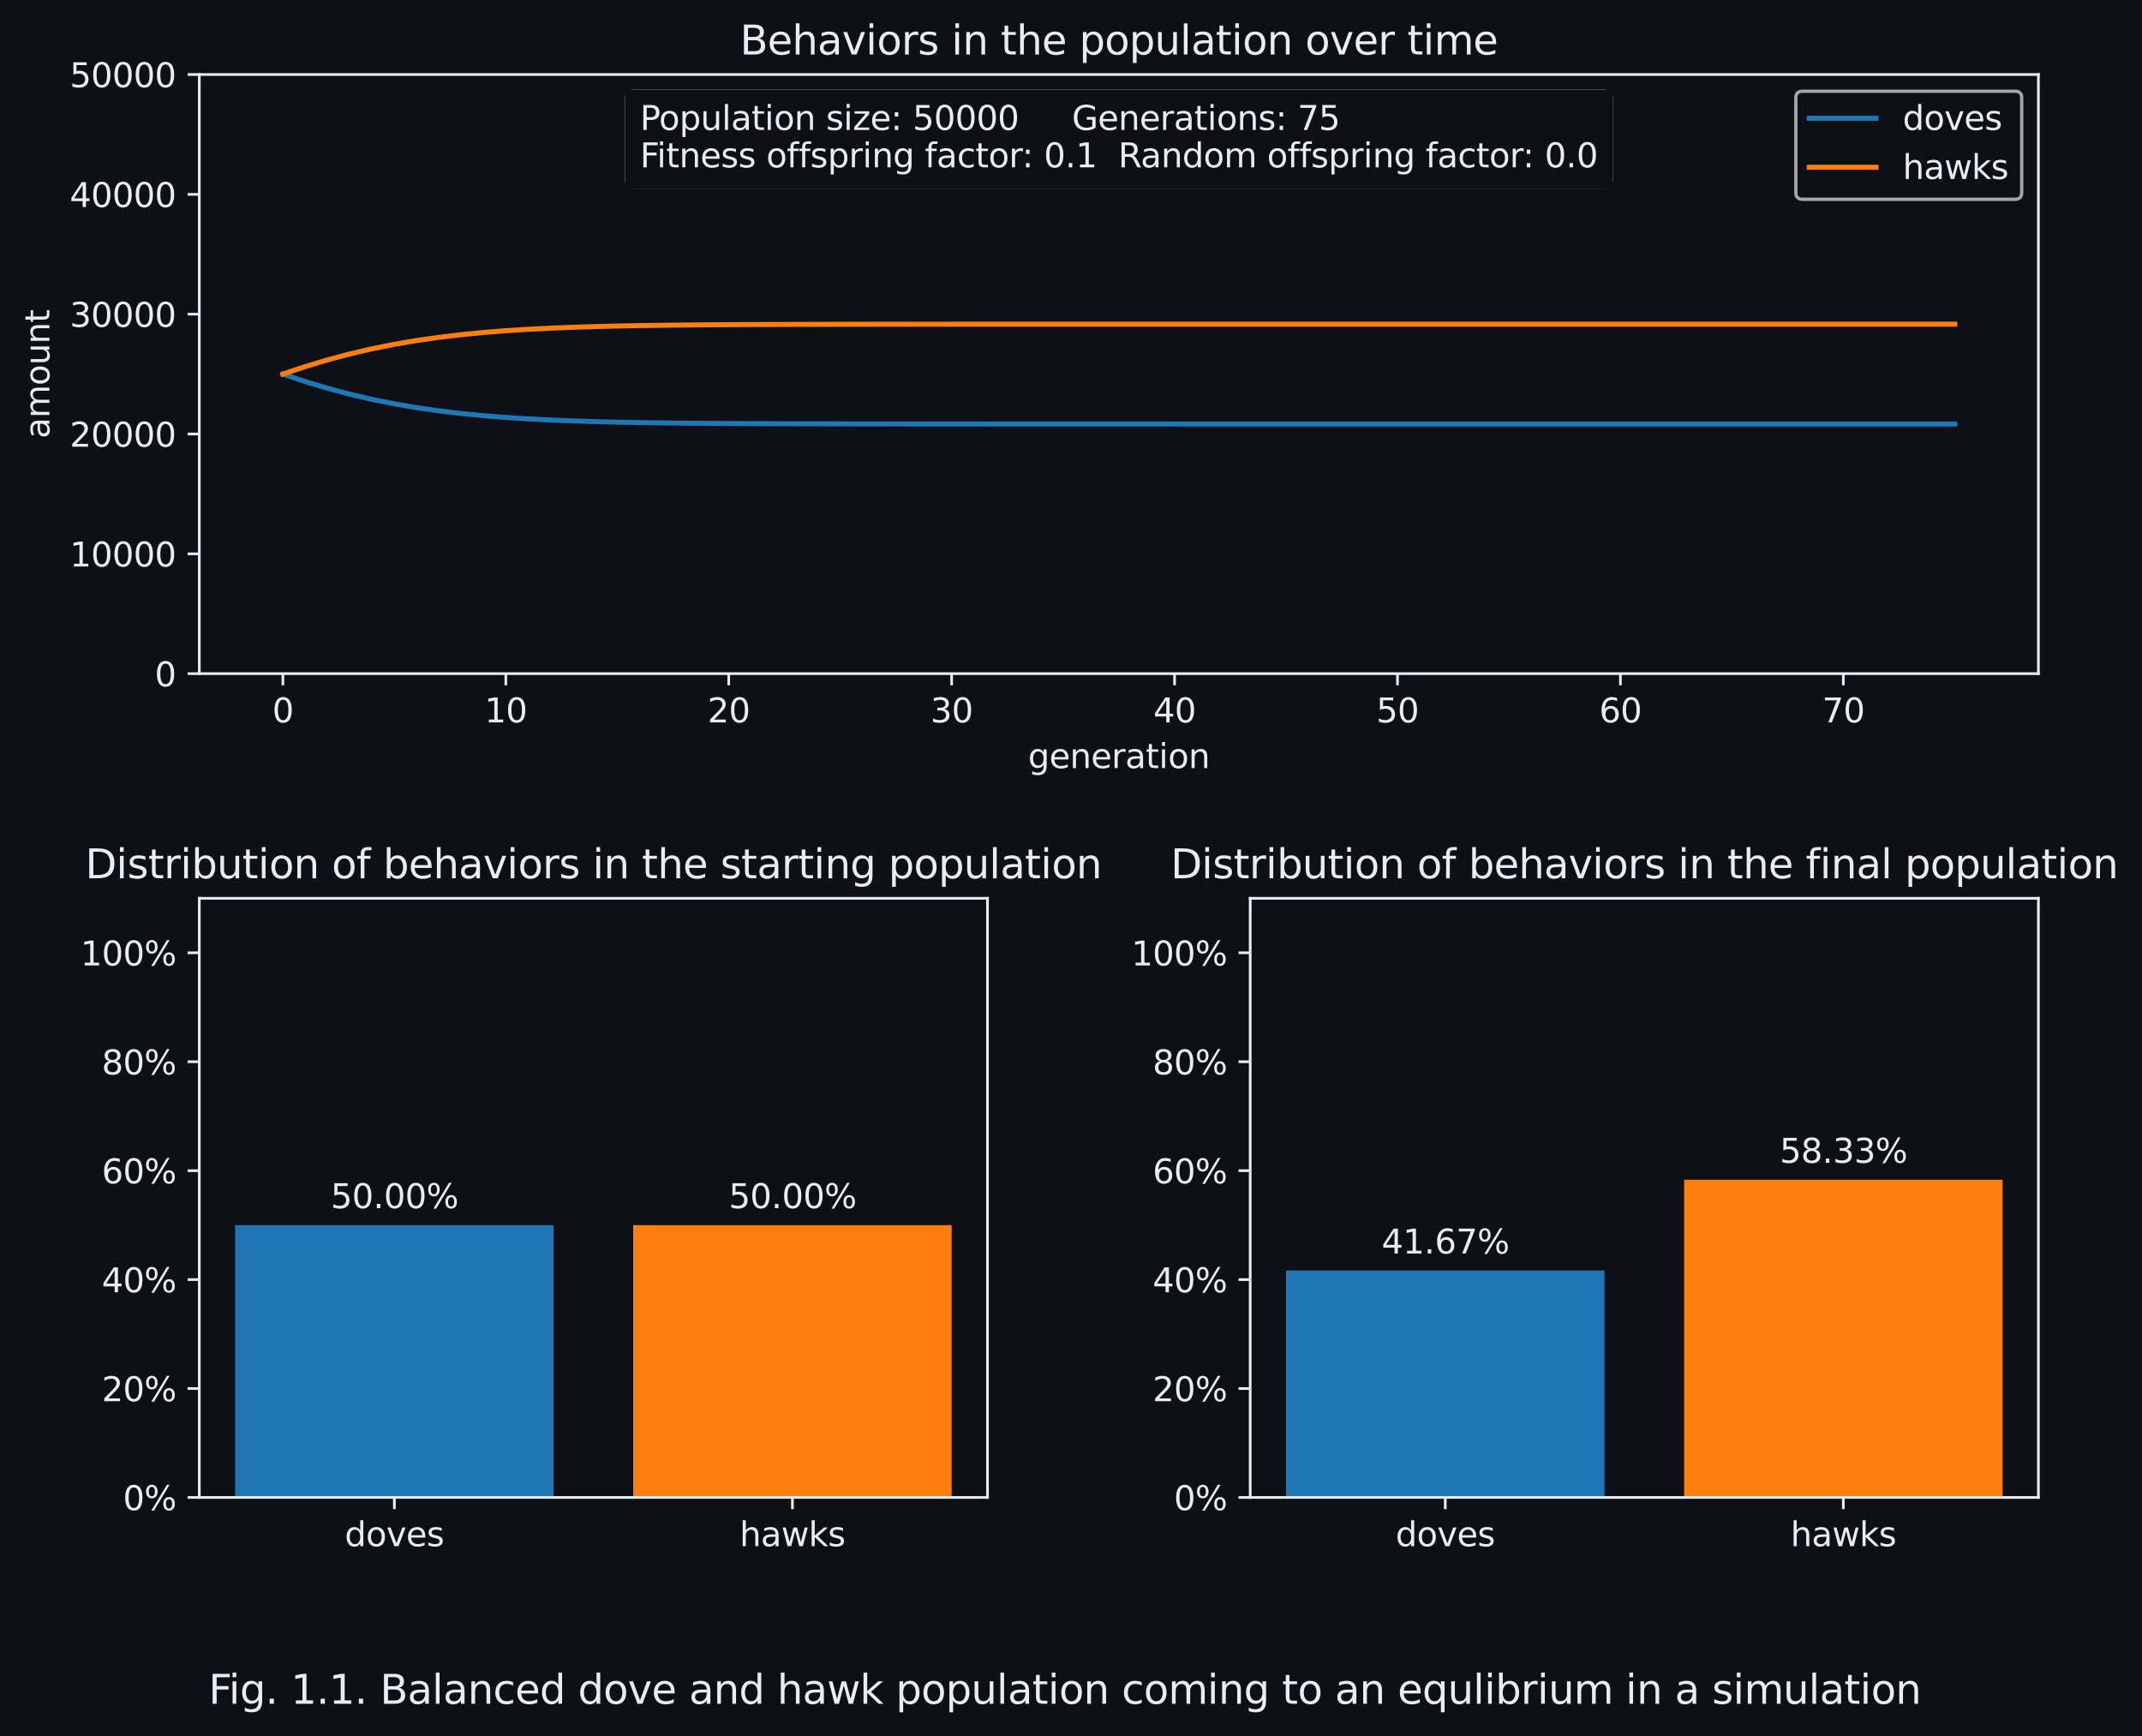 <?xml version="1.0" encoding="utf-8" standalone="no"?>
<!DOCTYPE svg PUBLIC "-//W3C//DTD SVG 1.1//EN"
  "http://www.w3.org/Graphics/SVG/1.1/DTD/svg11.dtd">
<svg height="519.932pt" version="1.1" viewBox="0 0 641.521 519.932" width="641.521pt" xmlns="http://www.w3.org/2000/svg" xmlns:xlink="http://www.w3.org/1999/xlink">

 <defs>
  <style type="text/css">*{stroke-linecap:butt;stroke-linejoin:round;}</style>
 </defs>
 <g id="figure_1">
  <g id="patch_1">
   <path d="M -0 519.932 
L 641.521 519.932 
L 641.521 0 
L -0 0 
z
" style="fill:#0d1117;"/>
  </g>
  <g id="axes_1">
   <g id="patch_2">
    <path d="M 59.691 201.742 
L 610.491 201.742 
L 610.491 22.318 
L 59.691 22.318 
z
" style="fill:#0d1117;"/>
   </g>
   <g id="matplotlib.axis_1">
    <g id="xtick_1">
     <g id="line2d_1">
      <defs>
       <path d="M 0 0 
L 0 3.5 
" id="m81b046e4a3" style="stroke:#e6edf3;stroke-width:0.8;"/>
      </defs>
      <g>
       <use style="fill:#e6edf3;stroke:#e6edf3;stroke-width:0.8;" x="84.727" xlink:href="#m81b046e4a3" y="201.742"/>
      </g>
     </g>
     <g id="text_1">
      <!-- 0 -->
      <g style="fill:#e6edf3;" transform="translate(81.546 216.341)scale(0.1 -0.1)">
       <defs>
        <path d="M 2034 4250 
Q 1547 4250 1301 3770 
Q 1056 3291 1056 2328 
Q 1056 1369 1301 889 
Q 1547 409 2034 409 
Q 2525 409 2770 889 
Q 3016 1369 3016 2328 
Q 3016 3291 2770 3770 
Q 2525 4250 2034 4250 
z
M 2034 4750 
Q 2819 4750 3233 4129 
Q 3647 3509 3647 2328 
Q 3647 1150 3233 529 
Q 2819 -91 2034 -91 
Q 1250 -91 836 529 
Q 422 1150 422 2328 
Q 422 3509 836 4129 
Q 1250 4750 2034 4750 
z
" id="DejaVuSans-30" transform="scale(0.016)"/>
       </defs>
       <use xlink:href="#DejaVuSans-30"/>
      </g>
     </g>
    </g>
    <g id="xtick_2">
     <g id="line2d_2">
      <g>
       <use style="fill:#e6edf3;stroke:#e6edf3;stroke-width:0.8;" x="151.491" xlink:href="#m81b046e4a3" y="201.742"/>
      </g>
     </g>
     <g id="text_2">
      <!-- 10 -->
      <g style="fill:#e6edf3;" transform="translate(145.128 216.341)scale(0.1 -0.1)">
       <defs>
        <path d="M 794 531 
L 1825 531 
L 1825 4091 
L 703 3866 
L 703 4441 
L 1819 4666 
L 2450 4666 
L 2450 531 
L 3481 531 
L 3481 0 
L 794 0 
L 794 531 
z
" id="DejaVuSans-31" transform="scale(0.016)"/>
       </defs>
       <use xlink:href="#DejaVuSans-31"/>
       <use x="63.623" xlink:href="#DejaVuSans-30"/>
      </g>
     </g>
    </g>
    <g id="xtick_3">
     <g id="line2d_3">
      <g>
       <use style="fill:#e6edf3;stroke:#e6edf3;stroke-width:0.8;" x="218.254" xlink:href="#m81b046e4a3" y="201.742"/>
      </g>
     </g>
     <g id="text_3">
      <!-- 20 -->
      <g style="fill:#e6edf3;" transform="translate(211.892 216.341)scale(0.1 -0.1)">
       <defs>
        <path d="M 1228 531 
L 3431 531 
L 3431 0 
L 469 0 
L 469 531 
Q 828 903 1448 1529 
Q 2069 2156 2228 2338 
Q 2531 2678 2651 2914 
Q 2772 3150 2772 3378 
Q 2772 3750 2511 3984 
Q 2250 4219 1831 4219 
Q 1534 4219 1204 4116 
Q 875 4013 500 3803 
L 500 4441 
Q 881 4594 1212 4672 
Q 1544 4750 1819 4750 
Q 2544 4750 2975 4387 
Q 3406 4025 3406 3419 
Q 3406 3131 3298 2873 
Q 3191 2616 2906 2266 
Q 2828 2175 2409 1742 
Q 1991 1309 1228 531 
z
" id="DejaVuSans-32" transform="scale(0.016)"/>
       </defs>
       <use xlink:href="#DejaVuSans-32"/>
       <use x="63.623" xlink:href="#DejaVuSans-30"/>
      </g>
     </g>
    </g>
    <g id="xtick_4">
     <g id="line2d_4">
      <g>
       <use style="fill:#e6edf3;stroke:#e6edf3;stroke-width:0.8;" x="285.018" xlink:href="#m81b046e4a3" y="201.742"/>
      </g>
     </g>
     <g id="text_4">
      <!-- 30 -->
      <g style="fill:#e6edf3;" transform="translate(278.655 216.341)scale(0.1 -0.1)">
       <defs>
        <path d="M 2597 2516 
Q 3050 2419 3304 2112 
Q 3559 1806 3559 1356 
Q 3559 666 3084 287 
Q 2609 -91 1734 -91 
Q 1441 -91 1130 -33 
Q 819 25 488 141 
L 488 750 
Q 750 597 1062 519 
Q 1375 441 1716 441 
Q 2309 441 2620 675 
Q 2931 909 2931 1356 
Q 2931 1769 2642 2001 
Q 2353 2234 1838 2234 
L 1294 2234 
L 1294 2753 
L 1863 2753 
Q 2328 2753 2575 2939 
Q 2822 3125 2822 3475 
Q 2822 3834 2567 4026 
Q 2313 4219 1838 4219 
Q 1578 4219 1281 4162 
Q 984 4106 628 3988 
L 628 4550 
Q 988 4650 1302 4700 
Q 1616 4750 1894 4750 
Q 2613 4750 3031 4423 
Q 3450 4097 3450 3541 
Q 3450 3153 3228 2886 
Q 3006 2619 2597 2516 
z
" id="DejaVuSans-33" transform="scale(0.016)"/>
       </defs>
       <use xlink:href="#DejaVuSans-33"/>
       <use x="63.623" xlink:href="#DejaVuSans-30"/>
      </g>
     </g>
    </g>
    <g id="xtick_5">
     <g id="line2d_5">
      <g>
       <use style="fill:#e6edf3;stroke:#e6edf3;stroke-width:0.8;" x="351.782" xlink:href="#m81b046e4a3" y="201.742"/>
      </g>
     </g>
     <g id="text_5">
      <!-- 40 -->
      <g style="fill:#e6edf3;" transform="translate(345.419 216.341)scale(0.1 -0.1)">
       <defs>
        <path d="M 2419 4116 
L 825 1625 
L 2419 1625 
L 2419 4116 
z
M 2253 4666 
L 3047 4666 
L 3047 1625 
L 3713 1625 
L 3713 1100 
L 3047 1100 
L 3047 0 
L 2419 0 
L 2419 1100 
L 313 1100 
L 313 1709 
L 2253 4666 
z
" id="DejaVuSans-34" transform="scale(0.016)"/>
       </defs>
       <use xlink:href="#DejaVuSans-34"/>
       <use x="63.623" xlink:href="#DejaVuSans-30"/>
      </g>
     </g>
    </g>
    <g id="xtick_6">
     <g id="line2d_6">
      <g>
       <use style="fill:#e6edf3;stroke:#e6edf3;stroke-width:0.8;" x="418.545" xlink:href="#m81b046e4a3" y="201.742"/>
      </g>
     </g>
     <g id="text_6">
      <!-- 50 -->
      <g style="fill:#e6edf3;" transform="translate(412.183 216.341)scale(0.1 -0.1)">
       <defs>
        <path d="M 691 4666 
L 3169 4666 
L 3169 4134 
L 1269 4134 
L 1269 2991 
Q 1406 3038 1543 3061 
Q 1681 3084 1819 3084 
Q 2600 3084 3056 2656 
Q 3513 2228 3513 1497 
Q 3513 744 3044 326 
Q 2575 -91 1722 -91 
Q 1428 -91 1123 -41 
Q 819 9 494 109 
L 494 744 
Q 775 591 1075 516 
Q 1375 441 1709 441 
Q 2250 441 2565 725 
Q 2881 1009 2881 1497 
Q 2881 1984 2565 2268 
Q 2250 2553 1709 2553 
Q 1456 2553 1204 2497 
Q 953 2441 691 2322 
L 691 4666 
z
" id="DejaVuSans-35" transform="scale(0.016)"/>
       </defs>
       <use xlink:href="#DejaVuSans-35"/>
       <use x="63.623" xlink:href="#DejaVuSans-30"/>
      </g>
     </g>
    </g>
    <g id="xtick_7">
     <g id="line2d_7">
      <g>
       <use style="fill:#e6edf3;stroke:#e6edf3;stroke-width:0.8;" x="485.309" xlink:href="#m81b046e4a3" y="201.742"/>
      </g>
     </g>
     <g id="text_7">
      <!-- 60 -->
      <g style="fill:#e6edf3;" transform="translate(478.946 216.341)scale(0.1 -0.1)">
       <defs>
        <path d="M 2113 2584 
Q 1688 2584 1439 2293 
Q 1191 2003 1191 1497 
Q 1191 994 1439 701 
Q 1688 409 2113 409 
Q 2538 409 2786 701 
Q 3034 994 3034 1497 
Q 3034 2003 2786 2293 
Q 2538 2584 2113 2584 
z
M 3366 4563 
L 3366 3988 
Q 3128 4100 2886 4159 
Q 2644 4219 2406 4219 
Q 1781 4219 1451 3797 
Q 1122 3375 1075 2522 
Q 1259 2794 1537 2939 
Q 1816 3084 2150 3084 
Q 2853 3084 3261 2657 
Q 3669 2231 3669 1497 
Q 3669 778 3244 343 
Q 2819 -91 2113 -91 
Q 1303 -91 875 529 
Q 447 1150 447 2328 
Q 447 3434 972 4092 
Q 1497 4750 2381 4750 
Q 2619 4750 2861 4703 
Q 3103 4656 3366 4563 
z
" id="DejaVuSans-36" transform="scale(0.016)"/>
       </defs>
       <use xlink:href="#DejaVuSans-36"/>
       <use x="63.623" xlink:href="#DejaVuSans-30"/>
      </g>
     </g>
    </g>
    <g id="xtick_8">
     <g id="line2d_8">
      <g>
       <use style="fill:#e6edf3;stroke:#e6edf3;stroke-width:0.8;" x="552.072" xlink:href="#m81b046e4a3" y="201.742"/>
      </g>
     </g>
     <g id="text_8">
      <!-- 70 -->
      <g style="fill:#e6edf3;" transform="translate(545.71 216.341)scale(0.1 -0.1)">
       <defs>
        <path d="M 525 4666 
L 3525 4666 
L 3525 4397 
L 1831 0 
L 1172 0 
L 2766 4134 
L 525 4134 
L 525 4666 
z
" id="DejaVuSans-37" transform="scale(0.016)"/>
       </defs>
       <use xlink:href="#DejaVuSans-37"/>
       <use x="63.623" xlink:href="#DejaVuSans-30"/>
      </g>
     </g>
    </g>
    <g id="text_9">
     <!-- generation -->
     <g style="fill:#e6edf3;" transform="translate(307.898 230.019)scale(0.1 -0.1)">
      <defs>
       <path d="M 2906 1791 
Q 2906 2416 2648 2759 
Q 2391 3103 1925 3103 
Q 1463 3103 1205 2759 
Q 947 2416 947 1791 
Q 947 1169 1205 825 
Q 1463 481 1925 481 
Q 2391 481 2648 825 
Q 2906 1169 2906 1791 
z
M 3481 434 
Q 3481 -459 3084 -895 
Q 2688 -1331 1869 -1331 
Q 1566 -1331 1297 -1286 
Q 1028 -1241 775 -1147 
L 775 -588 
Q 1028 -725 1275 -790 
Q 1522 -856 1778 -856 
Q 2344 -856 2625 -561 
Q 2906 -266 2906 331 
L 2906 616 
Q 2728 306 2450 153 
Q 2172 0 1784 0 
Q 1141 0 747 490 
Q 353 981 353 1791 
Q 353 2603 747 3093 
Q 1141 3584 1784 3584 
Q 2172 3584 2450 3431 
Q 2728 3278 2906 2969 
L 2906 3500 
L 3481 3500 
L 3481 434 
z
" id="DejaVuSans-67" transform="scale(0.016)"/>
       <path d="M 3597 1894 
L 3597 1613 
L 953 1613 
Q 991 1019 1311 708 
Q 1631 397 2203 397 
Q 2534 397 2845 478 
Q 3156 559 3463 722 
L 3463 178 
Q 3153 47 2828 -22 
Q 2503 -91 2169 -91 
Q 1331 -91 842 396 
Q 353 884 353 1716 
Q 353 2575 817 3079 
Q 1281 3584 2069 3584 
Q 2775 3584 3186 3129 
Q 3597 2675 3597 1894 
z
M 3022 2063 
Q 3016 2534 2758 2815 
Q 2500 3097 2075 3097 
Q 1594 3097 1305 2825 
Q 1016 2553 972 2059 
L 3022 2063 
z
" id="DejaVuSans-65" transform="scale(0.016)"/>
       <path d="M 3513 2113 
L 3513 0 
L 2938 0 
L 2938 2094 
Q 2938 2591 2744 2837 
Q 2550 3084 2163 3084 
Q 1697 3084 1428 2787 
Q 1159 2491 1159 1978 
L 1159 0 
L 581 0 
L 581 3500 
L 1159 3500 
L 1159 2956 
Q 1366 3272 1645 3428 
Q 1925 3584 2291 3584 
Q 2894 3584 3203 3211 
Q 3513 2838 3513 2113 
z
" id="DejaVuSans-6e" transform="scale(0.016)"/>
       <path d="M 2631 2963 
Q 2534 3019 2420 3045 
Q 2306 3072 2169 3072 
Q 1681 3072 1420 2755 
Q 1159 2438 1159 1844 
L 1159 0 
L 581 0 
L 581 3500 
L 1159 3500 
L 1159 2956 
Q 1341 3275 1631 3429 
Q 1922 3584 2338 3584 
Q 2397 3584 2469 3576 
Q 2541 3569 2628 3553 
L 2631 2963 
z
" id="DejaVuSans-72" transform="scale(0.016)"/>
       <path d="M 2194 1759 
Q 1497 1759 1228 1600 
Q 959 1441 959 1056 
Q 959 750 1161 570 
Q 1363 391 1709 391 
Q 2188 391 2477 730 
Q 2766 1069 2766 1631 
L 2766 1759 
L 2194 1759 
z
M 3341 1997 
L 3341 0 
L 2766 0 
L 2766 531 
Q 2569 213 2275 61 
Q 1981 -91 1556 -91 
Q 1019 -91 701 211 
Q 384 513 384 1019 
Q 384 1609 779 1909 
Q 1175 2209 1959 2209 
L 2766 2209 
L 2766 2266 
Q 2766 2663 2505 2880 
Q 2244 3097 1772 3097 
Q 1472 3097 1187 3025 
Q 903 2953 641 2809 
L 641 3341 
Q 956 3463 1253 3523 
Q 1550 3584 1831 3584 
Q 2591 3584 2966 3190 
Q 3341 2797 3341 1997 
z
" id="DejaVuSans-61" transform="scale(0.016)"/>
       <path d="M 1172 4494 
L 1172 3500 
L 2356 3500 
L 2356 3053 
L 1172 3053 
L 1172 1153 
Q 1172 725 1289 603 
Q 1406 481 1766 481 
L 2356 481 
L 2356 0 
L 1766 0 
Q 1100 0 847 248 
Q 594 497 594 1153 
L 594 3053 
L 172 3053 
L 172 3500 
L 594 3500 
L 594 4494 
L 1172 4494 
z
" id="DejaVuSans-74" transform="scale(0.016)"/>
       <path d="M 603 3500 
L 1178 3500 
L 1178 0 
L 603 0 
L 603 3500 
z
M 603 4863 
L 1178 4863 
L 1178 4134 
L 603 4134 
L 603 4863 
z
" id="DejaVuSans-69" transform="scale(0.016)"/>
       <path d="M 1959 3097 
Q 1497 3097 1228 2736 
Q 959 2375 959 1747 
Q 959 1119 1226 758 
Q 1494 397 1959 397 
Q 2419 397 2687 759 
Q 2956 1122 2956 1747 
Q 2956 2369 2687 2733 
Q 2419 3097 1959 3097 
z
M 1959 3584 
Q 2709 3584 3137 3096 
Q 3566 2609 3566 1747 
Q 3566 888 3137 398 
Q 2709 -91 1959 -91 
Q 1206 -91 779 398 
Q 353 888 353 1747 
Q 353 2609 779 3096 
Q 1206 3584 1959 3584 
z
" id="DejaVuSans-6f" transform="scale(0.016)"/>
      </defs>
      <use xlink:href="#DejaVuSans-67"/>
      <use x="63.477" xlink:href="#DejaVuSans-65"/>
      <use x="125" xlink:href="#DejaVuSans-6e"/>
      <use x="188.379" xlink:href="#DejaVuSans-65"/>
      <use x="249.902" xlink:href="#DejaVuSans-72"/>
      <use x="291.016" xlink:href="#DejaVuSans-61"/>
      <use x="352.295" xlink:href="#DejaVuSans-74"/>
      <use x="391.504" xlink:href="#DejaVuSans-69"/>
      <use x="419.287" xlink:href="#DejaVuSans-6f"/>
      <use x="480.469" xlink:href="#DejaVuSans-6e"/>
     </g>
    </g>
   </g>
   <g id="matplotlib.axis_2">
    <g id="ytick_1">
     <g id="line2d_9">
      <defs>
       <path d="M 0 0 
L -3.5 0 
" id="m8db20ebe29" style="stroke:#e6edf3;stroke-width:0.8;"/>
      </defs>
      <g>
       <use style="fill:#e6edf3;stroke:#e6edf3;stroke-width:0.8;" x="59.691" xlink:href="#m8db20ebe29" y="201.742"/>
      </g>
     </g>
     <g id="text_10">
      <!-- 0 -->
      <g style="fill:#e6edf3;" transform="translate(46.328 205.541)scale(0.1 -0.1)">
       <use xlink:href="#DejaVuSans-30"/>
      </g>
     </g>
    </g>
    <g id="ytick_2">
     <g id="line2d_10">
      <g>
       <use style="fill:#e6edf3;stroke:#e6edf3;stroke-width:0.8;" x="59.691" xlink:href="#m8db20ebe29" y="165.857"/>
      </g>
     </g>
     <g id="text_11">
      <!-- 10000 -->
      <g style="fill:#e6edf3;" transform="translate(20.878 169.657)scale(0.1 -0.1)">
       <use xlink:href="#DejaVuSans-31"/>
       <use x="63.623" xlink:href="#DejaVuSans-30"/>
       <use x="127.246" xlink:href="#DejaVuSans-30"/>
       <use x="190.869" xlink:href="#DejaVuSans-30"/>
       <use x="254.492" xlink:href="#DejaVuSans-30"/>
      </g>
     </g>
    </g>
    <g id="ytick_3">
     <g id="line2d_11">
      <g>
       <use style="fill:#e6edf3;stroke:#e6edf3;stroke-width:0.8;" x="59.691" xlink:href="#m8db20ebe29" y="129.973"/>
      </g>
     </g>
     <g id="text_12">
      <!-- 20000 -->
      <g style="fill:#e6edf3;" transform="translate(20.878 133.772)scale(0.1 -0.1)">
       <use xlink:href="#DejaVuSans-32"/>
       <use x="63.623" xlink:href="#DejaVuSans-30"/>
       <use x="127.246" xlink:href="#DejaVuSans-30"/>
       <use x="190.869" xlink:href="#DejaVuSans-30"/>
       <use x="254.492" xlink:href="#DejaVuSans-30"/>
      </g>
     </g>
    </g>
    <g id="ytick_4">
     <g id="line2d_12">
      <g>
       <use style="fill:#e6edf3;stroke:#e6edf3;stroke-width:0.8;" x="59.691" xlink:href="#m8db20ebe29" y="94.088"/>
      </g>
     </g>
     <g id="text_13">
      <!-- 30000 -->
      <g style="fill:#e6edf3;" transform="translate(20.878 97.887)scale(0.1 -0.1)">
       <use xlink:href="#DejaVuSans-33"/>
       <use x="63.623" xlink:href="#DejaVuSans-30"/>
       <use x="127.246" xlink:href="#DejaVuSans-30"/>
       <use x="190.869" xlink:href="#DejaVuSans-30"/>
       <use x="254.492" xlink:href="#DejaVuSans-30"/>
      </g>
     </g>
    </g>
    <g id="ytick_5">
     <g id="line2d_13">
      <g>
       <use style="fill:#e6edf3;stroke:#e6edf3;stroke-width:0.8;" x="59.691" xlink:href="#m8db20ebe29" y="58.203"/>
      </g>
     </g>
     <g id="text_14">
      <!-- 40000 -->
      <g style="fill:#e6edf3;" transform="translate(20.878 62.002)scale(0.1 -0.1)">
       <use xlink:href="#DejaVuSans-34"/>
       <use x="63.623" xlink:href="#DejaVuSans-30"/>
       <use x="127.246" xlink:href="#DejaVuSans-30"/>
       <use x="190.869" xlink:href="#DejaVuSans-30"/>
       <use x="254.492" xlink:href="#DejaVuSans-30"/>
      </g>
     </g>
    </g>
    <g id="ytick_6">
     <g id="line2d_14">
      <g>
       <use style="fill:#e6edf3;stroke:#e6edf3;stroke-width:0.8;" x="59.691" xlink:href="#m8db20ebe29" y="22.318"/>
      </g>
     </g>
     <g id="text_15">
      <!-- 50000 -->
      <g style="fill:#e6edf3;" transform="translate(20.878 26.117)scale(0.1 -0.1)">
       <use xlink:href="#DejaVuSans-35"/>
       <use x="63.623" xlink:href="#DejaVuSans-30"/>
       <use x="127.246" xlink:href="#DejaVuSans-30"/>
       <use x="190.869" xlink:href="#DejaVuSans-30"/>
       <use x="254.492" xlink:href="#DejaVuSans-30"/>
      </g>
     </g>
    </g>
    <g id="text_16">
     <!-- amount -->
     <g style="fill:#e6edf3;" transform="translate(14.798 131.322)rotate(-90)scale(0.1 -0.1)">
      <defs>
       <path d="M 3328 2828 
Q 3544 3216 3844 3400 
Q 4144 3584 4550 3584 
Q 5097 3584 5394 3201 
Q 5691 2819 5691 2113 
L 5691 0 
L 5113 0 
L 5113 2094 
Q 5113 2597 4934 2840 
Q 4756 3084 4391 3084 
Q 3944 3084 3684 2787 
Q 3425 2491 3425 1978 
L 3425 0 
L 2847 0 
L 2847 2094 
Q 2847 2600 2669 2842 
Q 2491 3084 2119 3084 
Q 1678 3084 1418 2786 
Q 1159 2488 1159 1978 
L 1159 0 
L 581 0 
L 581 3500 
L 1159 3500 
L 1159 2956 
Q 1356 3278 1631 3431 
Q 1906 3584 2284 3584 
Q 2666 3584 2933 3390 
Q 3200 3197 3328 2828 
z
" id="DejaVuSans-6d" transform="scale(0.016)"/>
       <path d="M 544 1381 
L 544 3500 
L 1119 3500 
L 1119 1403 
Q 1119 906 1312 657 
Q 1506 409 1894 409 
Q 2359 409 2629 706 
Q 2900 1003 2900 1516 
L 2900 3500 
L 3475 3500 
L 3475 0 
L 2900 0 
L 2900 538 
Q 2691 219 2414 64 
Q 2138 -91 1772 -91 
Q 1169 -91 856 284 
Q 544 659 544 1381 
z
M 1991 3584 
L 1991 3584 
z
" id="DejaVuSans-75" transform="scale(0.016)"/>
      </defs>
      <use xlink:href="#DejaVuSans-61"/>
      <use x="61.279" xlink:href="#DejaVuSans-6d"/>
      <use x="158.691" xlink:href="#DejaVuSans-6f"/>
      <use x="219.873" xlink:href="#DejaVuSans-75"/>
      <use x="283.252" xlink:href="#DejaVuSans-6e"/>
      <use x="346.631" xlink:href="#DejaVuSans-74"/>
     </g>
    </g>
   </g>
   <g id="line2d_15">
    <path clip-path="url(#peb078f2343)" d="M 84.727 112.03 
L 91.403 114.273 
L 98.08 116.28 
L 104.756 118.056 
L 111.432 119.608 
L 118.109 120.947 
L 124.785 122.087 
L 131.462 123.045 
L 138.138 123.839 
L 144.814 124.491 
L 151.491 125.02 
L 158.167 125.444 
L 164.843 125.782 
L 171.52 126.049 
L 178.196 126.259 
L 184.872 126.423 
L 191.549 126.55 
L 198.225 126.649 
L 204.902 126.726 
L 211.578 126.785 
L 218.254 126.831 
L 224.931 126.866 
L 231.607 126.893 
L 238.283 126.914 
L 244.96 126.93 
L 251.636 126.942 
L 258.312 126.951 
L 264.989 126.958 
L 271.665 126.964 
L 278.342 126.968 
L 285.018 126.971 
L 291.694 126.974 
L 298.371 126.976 
L 305.047 126.977 
L 311.723 126.978 
L 318.4 126.979 
L 325.076 126.98 
L 331.752 126.98 
L 338.429 126.981 
L 345.105 126.981 
L 351.782 126.981 
L 358.458 126.982 
L 365.134 126.982 
L 371.811 126.982 
L 378.487 126.982 
L 385.163 126.982 
L 391.84 126.982 
L 398.516 126.982 
L 405.192 126.982 
L 411.869 126.982 
L 418.545 126.982 
L 425.222 126.982 
L 431.898 126.982 
L 438.574 126.982 
L 445.251 126.982 
L 451.927 126.982 
L 458.603 126.982 
L 465.28 126.982 
L 471.956 126.982 
L 478.632 126.982 
L 485.309 126.982 
L 491.985 126.982 
L 498.662 126.982 
L 505.338 126.982 
L 512.014 126.982 
L 518.691 126.982 
L 525.367 126.982 
L 532.043 126.982 
L 538.72 126.982 
L 545.396 126.982 
L 552.072 126.982 
L 558.749 126.982 
L 565.425 126.982 
L 572.102 126.982 
L 578.778 126.982 
L 585.454 126.982 
" style="fill:none;stroke:#1f77b4;stroke-linecap:square;stroke-width:1.5;"/>
   </g>
   <g id="line2d_16">
    <path clip-path="url(#peb078f2343)" d="M 84.727 112.03 
L 91.403 109.787 
L 98.08 107.78 
L 104.756 106.004 
L 111.432 104.452 
L 118.109 103.113 
L 124.785 101.974 
L 131.462 101.016 
L 138.138 100.221 
L 144.814 99.569 
L 151.491 99.04 
L 158.167 98.616 
L 164.843 98.278 
L 171.52 98.011 
L 178.196 97.801 
L 184.872 97.637 
L 191.549 97.51 
L 198.225 97.411 
L 204.902 97.334 
L 211.578 97.275 
L 218.254 97.229 
L 224.931 97.194 
L 231.607 97.167 
L 238.283 97.147 
L 244.96 97.131 
L 251.636 97.118 
L 258.312 97.109 
L 264.989 97.102 
L 271.665 97.096 
L 278.342 97.092 
L 285.018 97.089 
L 291.694 97.086 
L 298.371 97.084 
L 305.047 97.083 
L 311.723 97.082 
L 318.4 97.081 
L 325.076 97.08 
L 331.752 97.08 
L 338.429 97.079 
L 345.105 97.079 
L 351.782 97.079 
L 358.458 97.079 
L 365.134 97.079 
L 371.811 97.078 
L 378.487 97.078 
L 385.163 97.078 
L 391.84 97.078 
L 398.516 97.078 
L 405.192 97.078 
L 411.869 97.078 
L 418.545 97.078 
L 425.222 97.078 
L 431.898 97.078 
L 438.574 97.078 
L 445.251 97.078 
L 451.927 97.078 
L 458.603 97.078 
L 465.28 97.078 
L 471.956 97.078 
L 478.632 97.078 
L 485.309 97.078 
L 491.985 97.078 
L 498.662 97.078 
L 505.338 97.078 
L 512.014 97.078 
L 518.691 97.078 
L 525.367 97.078 
L 532.043 97.078 
L 538.72 97.078 
L 545.396 97.078 
L 552.072 97.078 
L 558.749 97.078 
L 565.425 97.078 
L 572.102 97.078 
L 578.778 97.078 
L 585.454 97.078 
" style="fill:none;stroke:#ff7f0e;stroke-linecap:square;stroke-width:1.5;"/>
   </g>
   <g id="patch_3">
    <path d="M 59.691 201.742 
L 59.691 22.318 
" style="fill:none;stroke:#e6edf3;stroke-linecap:square;stroke-linejoin:miter;stroke-width:0.8;"/>
   </g>
   <g id="patch_4">
    <path d="M 610.491 201.742 
L 610.491 22.318 
" style="fill:none;stroke:#e6edf3;stroke-linecap:square;stroke-linejoin:miter;stroke-width:0.8;"/>
   </g>
   <g id="patch_5">
    <path d="M 59.691 201.742 
L 610.491 201.742 
" style="fill:none;stroke:#e6edf3;stroke-linecap:square;stroke-linejoin:miter;stroke-width:0.8;"/>
   </g>
   <g id="patch_6">
    <path d="M 59.691 22.318 
L 610.491 22.318 
" style="fill:none;stroke:#e6edf3;stroke-linecap:square;stroke-linejoin:miter;stroke-width:0.8;"/>
   </g>
   <g id="text_17">
    <!-- Behaviors in the population over time -->
    <g style="fill:#e6edf3;" transform="translate(221.606 16.318)scale(0.12 -0.12)">
     <defs>
      <path d="M 1259 2228 
L 1259 519 
L 2272 519 
Q 2781 519 3026 730 
Q 3272 941 3272 1375 
Q 3272 1813 3026 2020 
Q 2781 2228 2272 2228 
L 1259 2228 
z
M 1259 4147 
L 1259 2741 
L 2194 2741 
Q 2656 2741 2882 2914 
Q 3109 3088 3109 3444 
Q 3109 3797 2882 3972 
Q 2656 4147 2194 4147 
L 1259 4147 
z
M 628 4666 
L 2241 4666 
Q 2963 4666 3353 4366 
Q 3744 4066 3744 3513 
Q 3744 3084 3544 2831 
Q 3344 2578 2956 2516 
Q 3422 2416 3680 2098 
Q 3938 1781 3938 1306 
Q 3938 681 3513 340 
Q 3088 0 2303 0 
L 628 0 
L 628 4666 
z
" id="DejaVuSans-42" transform="scale(0.016)"/>
      <path d="M 3513 2113 
L 3513 0 
L 2938 0 
L 2938 2094 
Q 2938 2591 2744 2837 
Q 2550 3084 2163 3084 
Q 1697 3084 1428 2787 
Q 1159 2491 1159 1978 
L 1159 0 
L 581 0 
L 581 4863 
L 1159 4863 
L 1159 2956 
Q 1366 3272 1645 3428 
Q 1925 3584 2291 3584 
Q 2894 3584 3203 3211 
Q 3513 2838 3513 2113 
z
" id="DejaVuSans-68" transform="scale(0.016)"/>
      <path d="M 191 3500 
L 800 3500 
L 1894 563 
L 2988 3500 
L 3597 3500 
L 2284 0 
L 1503 0 
L 191 3500 
z
" id="DejaVuSans-76" transform="scale(0.016)"/>
      <path d="M 2834 3397 
L 2834 2853 
Q 2591 2978 2328 3040 
Q 2066 3103 1784 3103 
Q 1356 3103 1142 2972 
Q 928 2841 928 2578 
Q 928 2378 1081 2264 
Q 1234 2150 1697 2047 
L 1894 2003 
Q 2506 1872 2764 1633 
Q 3022 1394 3022 966 
Q 3022 478 2636 193 
Q 2250 -91 1575 -91 
Q 1294 -91 989 -36 
Q 684 19 347 128 
L 347 722 
Q 666 556 975 473 
Q 1284 391 1588 391 
Q 1994 391 2212 530 
Q 2431 669 2431 922 
Q 2431 1156 2273 1281 
Q 2116 1406 1581 1522 
L 1381 1569 
Q 847 1681 609 1914 
Q 372 2147 372 2553 
Q 372 3047 722 3315 
Q 1072 3584 1716 3584 
Q 2034 3584 2315 3537 
Q 2597 3491 2834 3397 
z
" id="DejaVuSans-73" transform="scale(0.016)"/>
      <path id="DejaVuSans-20" transform="scale(0.016)"/>
      <path d="M 1159 525 
L 1159 -1331 
L 581 -1331 
L 581 3500 
L 1159 3500 
L 1159 2969 
Q 1341 3281 1617 3432 
Q 1894 3584 2278 3584 
Q 2916 3584 3314 3078 
Q 3713 2572 3713 1747 
Q 3713 922 3314 415 
Q 2916 -91 2278 -91 
Q 1894 -91 1617 61 
Q 1341 213 1159 525 
z
M 3116 1747 
Q 3116 2381 2855 2742 
Q 2594 3103 2138 3103 
Q 1681 3103 1420 2742 
Q 1159 2381 1159 1747 
Q 1159 1113 1420 752 
Q 1681 391 2138 391 
Q 2594 391 2855 752 
Q 3116 1113 3116 1747 
z
" id="DejaVuSans-70" transform="scale(0.016)"/>
      <path d="M 603 4863 
L 1178 4863 
L 1178 0 
L 603 0 
L 603 4863 
z
" id="DejaVuSans-6c" transform="scale(0.016)"/>
     </defs>
     <use xlink:href="#DejaVuSans-42"/>
     <use x="68.604" xlink:href="#DejaVuSans-65"/>
     <use x="130.127" xlink:href="#DejaVuSans-68"/>
     <use x="193.506" xlink:href="#DejaVuSans-61"/>
     <use x="254.785" xlink:href="#DejaVuSans-76"/>
     <use x="313.965" xlink:href="#DejaVuSans-69"/>
     <use x="341.748" xlink:href="#DejaVuSans-6f"/>
     <use x="402.93" xlink:href="#DejaVuSans-72"/>
     <use x="444.043" xlink:href="#DejaVuSans-73"/>
     <use x="496.143" xlink:href="#DejaVuSans-20"/>
     <use x="527.93" xlink:href="#DejaVuSans-69"/>
     <use x="555.713" xlink:href="#DejaVuSans-6e"/>
     <use x="619.092" xlink:href="#DejaVuSans-20"/>
     <use x="650.879" xlink:href="#DejaVuSans-74"/>
     <use x="690.088" xlink:href="#DejaVuSans-68"/>
     <use x="753.467" xlink:href="#DejaVuSans-65"/>
     <use x="814.99" xlink:href="#DejaVuSans-20"/>
     <use x="846.777" xlink:href="#DejaVuSans-70"/>
     <use x="910.254" xlink:href="#DejaVuSans-6f"/>
     <use x="971.436" xlink:href="#DejaVuSans-70"/>
     <use x="1034.912" xlink:href="#DejaVuSans-75"/>
     <use x="1098.291" xlink:href="#DejaVuSans-6c"/>
     <use x="1126.074" xlink:href="#DejaVuSans-61"/>
     <use x="1187.354" xlink:href="#DejaVuSans-74"/>
     <use x="1226.562" xlink:href="#DejaVuSans-69"/>
     <use x="1254.346" xlink:href="#DejaVuSans-6f"/>
     <use x="1315.527" xlink:href="#DejaVuSans-6e"/>
     <use x="1378.906" xlink:href="#DejaVuSans-20"/>
     <use x="1410.693" xlink:href="#DejaVuSans-6f"/>
     <use x="1471.875" xlink:href="#DejaVuSans-76"/>
     <use x="1531.055" xlink:href="#DejaVuSans-65"/>
     <use x="1592.578" xlink:href="#DejaVuSans-72"/>
     <use x="1633.691" xlink:href="#DejaVuSans-20"/>
     <use x="1665.479" xlink:href="#DejaVuSans-74"/>
     <use x="1704.688" xlink:href="#DejaVuSans-69"/>
     <use x="1732.471" xlink:href="#DejaVuSans-6d"/>
     <use x="1829.883" xlink:href="#DejaVuSans-65"/>
    </g>
   </g>
   <g id="patch_7">
    <path d="M 189.677 56.194 
L 480.505 56.194 
Q 482.505 56.194 482.505 54.194 
L 482.505 29.318 
Q 482.505 27.318 480.505 27.318 
L 189.677 27.318 
Q 187.677 27.318 187.677 29.318 
L 187.677 54.194 
Q 187.677 56.194 189.677 56.194 
z
" style="fill:#ffffff;stroke:#e6edf3;stroke-linejoin:miter;"/>
   </g>
   <g id="text_18">
    <g id="patch_8">
     <path d="M 187.677 56.194 
L 482.505 56.194 
L 482.505 27.318 
L 187.677 27.318 
z
" style="fill:#0d1117;stroke:#0d1117;stroke-linejoin:miter;"/>
    </g>
    <!-- Population size: 50000     Generations: 75 -->
    <g style="fill:#e6edf3;" transform="translate(191.677 38.917)scale(0.1 -0.1)">
     <defs>
      <path d="M 1259 4147 
L 1259 2394 
L 2053 2394 
Q 2494 2394 2734 2622 
Q 2975 2850 2975 3272 
Q 2975 3691 2734 3919 
Q 2494 4147 2053 4147 
L 1259 4147 
z
M 628 4666 
L 2053 4666 
Q 2838 4666 3239 4311 
Q 3641 3956 3641 3272 
Q 3641 2581 3239 2228 
Q 2838 1875 2053 1875 
L 1259 1875 
L 1259 0 
L 628 0 
L 628 4666 
z
" id="DejaVuSans-50" transform="scale(0.016)"/>
      <path d="M 353 3500 
L 3084 3500 
L 3084 2975 
L 922 459 
L 3084 459 
L 3084 0 
L 275 0 
L 275 525 
L 2438 3041 
L 353 3041 
L 353 3500 
z
" id="DejaVuSans-7a" transform="scale(0.016)"/>
      <path d="M 750 794 
L 1409 794 
L 1409 0 
L 750 0 
L 750 794 
z
M 750 3309 
L 1409 3309 
L 1409 2516 
L 750 2516 
L 750 3309 
z
" id="DejaVuSans-3a" transform="scale(0.016)"/>
      <path d="M 3809 666 
L 3809 1919 
L 2778 1919 
L 2778 2438 
L 4434 2438 
L 4434 434 
Q 4069 175 3628 42 
Q 3188 -91 2688 -91 
Q 1594 -91 976 548 
Q 359 1188 359 2328 
Q 359 3472 976 4111 
Q 1594 4750 2688 4750 
Q 3144 4750 3555 4637 
Q 3966 4525 4313 4306 
L 4313 3634 
Q 3963 3931 3569 4081 
Q 3175 4231 2741 4231 
Q 1884 4231 1454 3753 
Q 1025 3275 1025 2328 
Q 1025 1384 1454 906 
Q 1884 428 2741 428 
Q 3075 428 3337 486 
Q 3600 544 3809 666 
z
" id="DejaVuSans-47" transform="scale(0.016)"/>
     </defs>
     <use xlink:href="#DejaVuSans-50"/>
     <use x="56.678" xlink:href="#DejaVuSans-6f"/>
     <use x="117.859" xlink:href="#DejaVuSans-70"/>
     <use x="181.336" xlink:href="#DejaVuSans-75"/>
     <use x="244.715" xlink:href="#DejaVuSans-6c"/>
     <use x="272.498" xlink:href="#DejaVuSans-61"/>
     <use x="333.777" xlink:href="#DejaVuSans-74"/>
     <use x="372.986" xlink:href="#DejaVuSans-69"/>
     <use x="400.77" xlink:href="#DejaVuSans-6f"/>
     <use x="461.951" xlink:href="#DejaVuSans-6e"/>
     <use x="525.33" xlink:href="#DejaVuSans-20"/>
     <use x="557.117" xlink:href="#DejaVuSans-73"/>
     <use x="609.217" xlink:href="#DejaVuSans-69"/>
     <use x="637" xlink:href="#DejaVuSans-7a"/>
     <use x="689.49" xlink:href="#DejaVuSans-65"/>
     <use x="751.014" xlink:href="#DejaVuSans-3a"/>
     <use x="784.705" xlink:href="#DejaVuSans-20"/>
     <use x="816.492" xlink:href="#DejaVuSans-35"/>
     <use x="880.115" xlink:href="#DejaVuSans-30"/>
     <use x="943.738" xlink:href="#DejaVuSans-30"/>
     <use x="1007.361" xlink:href="#DejaVuSans-30"/>
     <use x="1070.984" xlink:href="#DejaVuSans-30"/>
     <use x="1134.607" xlink:href="#DejaVuSans-20"/>
     <use x="1166.395" xlink:href="#DejaVuSans-20"/>
     <use x="1198.182" xlink:href="#DejaVuSans-20"/>
     <use x="1229.969" xlink:href="#DejaVuSans-20"/>
     <use x="1261.756" xlink:href="#DejaVuSans-20"/>
     <use x="1293.543" xlink:href="#DejaVuSans-47"/>
     <use x="1371.033" xlink:href="#DejaVuSans-65"/>
     <use x="1432.557" xlink:href="#DejaVuSans-6e"/>
     <use x="1495.936" xlink:href="#DejaVuSans-65"/>
     <use x="1557.459" xlink:href="#DejaVuSans-72"/>
     <use x="1598.572" xlink:href="#DejaVuSans-61"/>
     <use x="1659.852" xlink:href="#DejaVuSans-74"/>
     <use x="1699.061" xlink:href="#DejaVuSans-69"/>
     <use x="1726.844" xlink:href="#DejaVuSans-6f"/>
     <use x="1788.025" xlink:href="#DejaVuSans-6e"/>
     <use x="1851.404" xlink:href="#DejaVuSans-73"/>
     <use x="1903.504" xlink:href="#DejaVuSans-3a"/>
     <use x="1937.195" xlink:href="#DejaVuSans-20"/>
     <use x="1968.982" xlink:href="#DejaVuSans-37"/>
     <use x="2032.605" xlink:href="#DejaVuSans-35"/>
    </g>
    <!-- Fitness offspring factor: 0.1  Random offspring factor: 0.0 -->
    <g style="fill:#e6edf3;" transform="translate(191.677 50.114)scale(0.1 -0.1)">
     <defs>
      <path d="M 628 4666 
L 3309 4666 
L 3309 4134 
L 1259 4134 
L 1259 2759 
L 3109 2759 
L 3109 2228 
L 1259 2228 
L 1259 0 
L 628 0 
L 628 4666 
z
" id="DejaVuSans-46" transform="scale(0.016)"/>
      <path d="M 2375 4863 
L 2375 4384 
L 1825 4384 
Q 1516 4384 1395 4259 
Q 1275 4134 1275 3809 
L 1275 3500 
L 2222 3500 
L 2222 3053 
L 1275 3053 
L 1275 0 
L 697 0 
L 697 3053 
L 147 3053 
L 147 3500 
L 697 3500 
L 697 3744 
Q 697 4328 969 4595 
Q 1241 4863 1831 4863 
L 2375 4863 
z
" id="DejaVuSans-66" transform="scale(0.016)"/>
      <path d="M 3122 3366 
L 3122 2828 
Q 2878 2963 2633 3030 
Q 2388 3097 2138 3097 
Q 1578 3097 1268 2742 
Q 959 2388 959 1747 
Q 959 1106 1268 751 
Q 1578 397 2138 397 
Q 2388 397 2633 464 
Q 2878 531 3122 666 
L 3122 134 
Q 2881 22 2623 -34 
Q 2366 -91 2075 -91 
Q 1284 -91 818 406 
Q 353 903 353 1747 
Q 353 2603 823 3093 
Q 1294 3584 2113 3584 
Q 2378 3584 2631 3529 
Q 2884 3475 3122 3366 
z
" id="DejaVuSans-63" transform="scale(0.016)"/>
      <path d="M 684 794 
L 1344 794 
L 1344 0 
L 684 0 
L 684 794 
z
" id="DejaVuSans-2e" transform="scale(0.016)"/>
      <path d="M 2841 2188 
Q 3044 2119 3236 1894 
Q 3428 1669 3622 1275 
L 4263 0 
L 3584 0 
L 2988 1197 
Q 2756 1666 2539 1819 
Q 2322 1972 1947 1972 
L 1259 1972 
L 1259 0 
L 628 0 
L 628 4666 
L 2053 4666 
Q 2853 4666 3247 4331 
Q 3641 3997 3641 3322 
Q 3641 2881 3436 2590 
Q 3231 2300 2841 2188 
z
M 1259 4147 
L 1259 2491 
L 2053 2491 
Q 2509 2491 2742 2702 
Q 2975 2913 2975 3322 
Q 2975 3731 2742 3939 
Q 2509 4147 2053 4147 
L 1259 4147 
z
" id="DejaVuSans-52" transform="scale(0.016)"/>
      <path d="M 2906 2969 
L 2906 4863 
L 3481 4863 
L 3481 0 
L 2906 0 
L 2906 525 
Q 2725 213 2448 61 
Q 2172 -91 1784 -91 
Q 1150 -91 751 415 
Q 353 922 353 1747 
Q 353 2572 751 3078 
Q 1150 3584 1784 3584 
Q 2172 3584 2448 3432 
Q 2725 3281 2906 2969 
z
M 947 1747 
Q 947 1113 1208 752 
Q 1469 391 1925 391 
Q 2381 391 2643 752 
Q 2906 1113 2906 1747 
Q 2906 2381 2643 2742 
Q 2381 3103 1925 3103 
Q 1469 3103 1208 2742 
Q 947 2381 947 1747 
z
" id="DejaVuSans-64" transform="scale(0.016)"/>
     </defs>
     <use xlink:href="#DejaVuSans-46"/>
     <use x="50.27" xlink:href="#DejaVuSans-69"/>
     <use x="78.053" xlink:href="#DejaVuSans-74"/>
     <use x="117.262" xlink:href="#DejaVuSans-6e"/>
     <use x="180.641" xlink:href="#DejaVuSans-65"/>
     <use x="242.164" xlink:href="#DejaVuSans-73"/>
     <use x="294.264" xlink:href="#DejaVuSans-73"/>
     <use x="346.363" xlink:href="#DejaVuSans-20"/>
     <use x="378.15" xlink:href="#DejaVuSans-6f"/>
     <use x="439.332" xlink:href="#DejaVuSans-66"/>
     <use x="474.537" xlink:href="#DejaVuSans-66"/>
     <use x="509.742" xlink:href="#DejaVuSans-73"/>
     <use x="561.842" xlink:href="#DejaVuSans-70"/>
     <use x="625.318" xlink:href="#DejaVuSans-72"/>
     <use x="666.432" xlink:href="#DejaVuSans-69"/>
     <use x="694.215" xlink:href="#DejaVuSans-6e"/>
     <use x="757.594" xlink:href="#DejaVuSans-67"/>
     <use x="821.07" xlink:href="#DejaVuSans-20"/>
     <use x="852.857" xlink:href="#DejaVuSans-66"/>
     <use x="888.062" xlink:href="#DejaVuSans-61"/>
     <use x="949.342" xlink:href="#DejaVuSans-63"/>
     <use x="1004.322" xlink:href="#DejaVuSans-74"/>
     <use x="1043.531" xlink:href="#DejaVuSans-6f"/>
     <use x="1104.713" xlink:href="#DejaVuSans-72"/>
     <use x="1144.076" xlink:href="#DejaVuSans-3a"/>
     <use x="1177.768" xlink:href="#DejaVuSans-20"/>
     <use x="1209.555" xlink:href="#DejaVuSans-30"/>
     <use x="1273.178" xlink:href="#DejaVuSans-2e"/>
     <use x="1304.965" xlink:href="#DejaVuSans-31"/>
     <use x="1368.588" xlink:href="#DejaVuSans-20"/>
     <use x="1400.375" xlink:href="#DejaVuSans-20"/>
     <use x="1432.162" xlink:href="#DejaVuSans-52"/>
     <use x="1499.395" xlink:href="#DejaVuSans-61"/>
     <use x="1560.674" xlink:href="#DejaVuSans-6e"/>
     <use x="1624.053" xlink:href="#DejaVuSans-64"/>
     <use x="1687.529" xlink:href="#DejaVuSans-6f"/>
     <use x="1748.711" xlink:href="#DejaVuSans-6d"/>
     <use x="1846.123" xlink:href="#DejaVuSans-20"/>
     <use x="1877.91" xlink:href="#DejaVuSans-6f"/>
     <use x="1939.092" xlink:href="#DejaVuSans-66"/>
     <use x="1974.297" xlink:href="#DejaVuSans-66"/>
     <use x="2009.502" xlink:href="#DejaVuSans-73"/>
     <use x="2061.602" xlink:href="#DejaVuSans-70"/>
     <use x="2125.078" xlink:href="#DejaVuSans-72"/>
     <use x="2166.191" xlink:href="#DejaVuSans-69"/>
     <use x="2193.975" xlink:href="#DejaVuSans-6e"/>
     <use x="2257.354" xlink:href="#DejaVuSans-67"/>
     <use x="2320.83" xlink:href="#DejaVuSans-20"/>
     <use x="2352.617" xlink:href="#DejaVuSans-66"/>
     <use x="2387.822" xlink:href="#DejaVuSans-61"/>
     <use x="2449.102" xlink:href="#DejaVuSans-63"/>
     <use x="2504.082" xlink:href="#DejaVuSans-74"/>
     <use x="2543.291" xlink:href="#DejaVuSans-6f"/>
     <use x="2604.473" xlink:href="#DejaVuSans-72"/>
     <use x="2643.836" xlink:href="#DejaVuSans-3a"/>
     <use x="2677.527" xlink:href="#DejaVuSans-20"/>
     <use x="2709.314" xlink:href="#DejaVuSans-30"/>
     <use x="2772.938" xlink:href="#DejaVuSans-2e"/>
     <use x="2804.725" xlink:href="#DejaVuSans-30"/>
    </g>
   </g>
   <g id="legend_1">
    <g id="patch_9">
     <path d="M 539.847 59.674 
L 603.491 59.674 
Q 605.491 59.674 605.491 57.674 
L 605.491 29.318 
Q 605.491 27.318 603.491 27.318 
L 539.847 27.318 
Q 537.847 27.318 537.847 29.318 
L 537.847 57.674 
Q 537.847 59.674 539.847 59.674 
z
" style="fill:#0d1117;opacity:0.8;stroke:#cccccc;stroke-linejoin:miter;"/>
    </g>
    <g id="line2d_17">
     <path d="M 541.847 35.417 
L 561.847 35.417 
" style="fill:none;stroke:#1f77b4;stroke-linecap:square;stroke-width:1.5;"/>
    </g>
    <g id="line2d_18"/>
    <g id="text_19">
     <!-- doves -->
     <g style="fill:#e6edf3;" transform="translate(569.847 38.917)scale(0.1 -0.1)">
      <use xlink:href="#DejaVuSans-64"/>
      <use x="63.477" xlink:href="#DejaVuSans-6f"/>
      <use x="124.658" xlink:href="#DejaVuSans-76"/>
      <use x="183.838" xlink:href="#DejaVuSans-65"/>
      <use x="245.361" xlink:href="#DejaVuSans-73"/>
     </g>
    </g>
    <g id="line2d_19">
     <path d="M 541.847 50.095 
L 561.847 50.095 
" style="fill:none;stroke:#ff7f0e;stroke-linecap:square;stroke-width:1.5;"/>
    </g>
    <g id="line2d_20"/>
    <g id="text_20">
     <!-- hawks -->
     <g style="fill:#e6edf3;" transform="translate(569.847 53.595)scale(0.1 -0.1)">
      <defs>
       <path d="M 269 3500 
L 844 3500 
L 1563 769 
L 2278 3500 
L 2956 3500 
L 3675 769 
L 4391 3500 
L 4966 3500 
L 4050 0 
L 3372 0 
L 2619 2869 
L 1863 0 
L 1184 0 
L 269 3500 
z
" id="DejaVuSans-77" transform="scale(0.016)"/>
       <path d="M 581 4863 
L 1159 4863 
L 1159 1991 
L 2875 3500 
L 3609 3500 
L 1753 1863 
L 3688 0 
L 2938 0 
L 1159 1709 
L 1159 0 
L 581 0 
L 581 4863 
z
" id="DejaVuSans-6b" transform="scale(0.016)"/>
      </defs>
      <use xlink:href="#DejaVuSans-68"/>
      <use x="63.379" xlink:href="#DejaVuSans-61"/>
      <use x="124.658" xlink:href="#DejaVuSans-77"/>
      <use x="206.445" xlink:href="#DejaVuSans-6b"/>
      <use x="264.355" xlink:href="#DejaVuSans-73"/>
     </g>
    </g>
   </g>
  </g>
  <g id="axes_2">
   <g id="patch_10">
    <path d="M 59.691 448.45 
L 295.748 448.45 
L 295.748 269.026 
L 59.691 269.026 
z
" style="fill:#0d1117;"/>
   </g>
   <g id="patch_11">
    <path clip-path="url(#p160f640cd8)" d="M 70.42 448.45 
L 165.797 448.45 
L 165.797 366.894 
L 70.42 366.894 
z
" style="fill:#1f77b4;"/>
   </g>
   <g id="patch_12">
    <path clip-path="url(#p160f640cd8)" d="M 189.641 448.45 
L 285.018 448.45 
L 285.018 366.894 
L 189.641 366.894 
z
" style="fill:#ff7f0e;"/>
   </g>
   <g id="matplotlib.axis_3">
    <g id="xtick_9">
     <g id="line2d_21">
      <g>
       <use style="fill:#e6edf3;stroke:#e6edf3;stroke-width:0.8;" x="118.109" xlink:href="#m81b046e4a3" y="448.45"/>
      </g>
     </g>
     <g id="text_21">
      <!-- doves -->
      <g style="fill:#e6edf3;" transform="translate(103.235 463.049)scale(0.1 -0.1)">
       <use xlink:href="#DejaVuSans-64"/>
       <use x="63.477" xlink:href="#DejaVuSans-6f"/>
       <use x="124.658" xlink:href="#DejaVuSans-76"/>
       <use x="183.838" xlink:href="#DejaVuSans-65"/>
       <use x="245.361" xlink:href="#DejaVuSans-73"/>
      </g>
     </g>
    </g>
    <g id="xtick_10">
     <g id="line2d_22">
      <g>
       <use style="fill:#e6edf3;stroke:#e6edf3;stroke-width:0.8;" x="237.33" xlink:href="#m81b046e4a3" y="448.45"/>
      </g>
     </g>
     <g id="text_22">
      <!-- hawks -->
      <g style="fill:#e6edf3;" transform="translate(221.508 463.049)scale(0.1 -0.1)">
       <use xlink:href="#DejaVuSans-68"/>
       <use x="63.379" xlink:href="#DejaVuSans-61"/>
       <use x="124.658" xlink:href="#DejaVuSans-77"/>
       <use x="206.445" xlink:href="#DejaVuSans-6b"/>
       <use x="264.355" xlink:href="#DejaVuSans-73"/>
      </g>
     </g>
    </g>
   </g>
   <g id="matplotlib.axis_4">
    <g id="ytick_7">
     <g id="line2d_23">
      <g>
       <use style="fill:#e6edf3;stroke:#e6edf3;stroke-width:0.8;" x="59.691" xlink:href="#m8db20ebe29" y="448.45"/>
      </g>
     </g>
     <g id="text_23">
      <!-- 0% -->
      <g style="fill:#e6edf3;" transform="translate(36.827 452.249)scale(0.1 -0.1)">
       <defs>
        <path d="M 4653 2053 
Q 4381 2053 4226 1822 
Q 4072 1591 4072 1178 
Q 4072 772 4226 539 
Q 4381 306 4653 306 
Q 4919 306 5073 539 
Q 5228 772 5228 1178 
Q 5228 1588 5073 1820 
Q 4919 2053 4653 2053 
z
M 4653 2450 
Q 5147 2450 5437 2106 
Q 5728 1763 5728 1178 
Q 5728 594 5436 251 
Q 5144 -91 4653 -91 
Q 4153 -91 3862 251 
Q 3572 594 3572 1178 
Q 3572 1766 3864 2108 
Q 4156 2450 4653 2450 
z
M 1428 4353 
Q 1159 4353 1004 4120 
Q 850 3888 850 3481 
Q 850 3069 1003 2837 
Q 1156 2606 1428 2606 
Q 1700 2606 1854 2837 
Q 2009 3069 2009 3481 
Q 2009 3884 1853 4118 
Q 1697 4353 1428 4353 
z
M 4250 4750 
L 4750 4750 
L 1831 -91 
L 1331 -91 
L 4250 4750 
z
M 1428 4750 
Q 1922 4750 2215 4408 
Q 2509 4066 2509 3481 
Q 2509 2891 2217 2550 
Q 1925 2209 1428 2209 
Q 931 2209 642 2551 
Q 353 2894 353 3481 
Q 353 4063 643 4406 
Q 934 4750 1428 4750 
z
" id="DejaVuSans-25" transform="scale(0.016)"/>
       </defs>
       <use xlink:href="#DejaVuSans-30"/>
       <use x="63.623" xlink:href="#DejaVuSans-25"/>
      </g>
     </g>
    </g>
    <g id="ytick_8">
     <g id="line2d_24">
      <g>
       <use style="fill:#e6edf3;stroke:#e6edf3;stroke-width:0.8;" x="59.691" xlink:href="#m8db20ebe29" y="415.828"/>
      </g>
     </g>
     <g id="text_24">
      <!-- 20% -->
      <g style="fill:#e6edf3;" transform="translate(30.464 419.627)scale(0.1 -0.1)">
       <use xlink:href="#DejaVuSans-32"/>
       <use x="63.623" xlink:href="#DejaVuSans-30"/>
       <use x="127.246" xlink:href="#DejaVuSans-25"/>
      </g>
     </g>
    </g>
    <g id="ytick_9">
     <g id="line2d_25">
      <g>
       <use style="fill:#e6edf3;stroke:#e6edf3;stroke-width:0.8;" x="59.691" xlink:href="#m8db20ebe29" y="383.205"/>
      </g>
     </g>
     <g id="text_25">
      <!-- 40% -->
      <g style="fill:#e6edf3;" transform="translate(30.464 387.004)scale(0.1 -0.1)">
       <use xlink:href="#DejaVuSans-34"/>
       <use x="63.623" xlink:href="#DejaVuSans-30"/>
       <use x="127.246" xlink:href="#DejaVuSans-25"/>
      </g>
     </g>
    </g>
    <g id="ytick_10">
     <g id="line2d_26">
      <g>
       <use style="fill:#e6edf3;stroke:#e6edf3;stroke-width:0.8;" x="59.691" xlink:href="#m8db20ebe29" y="350.582"/>
      </g>
     </g>
     <g id="text_26">
      <!-- 60% -->
      <g style="fill:#e6edf3;" transform="translate(30.464 354.382)scale(0.1 -0.1)">
       <use xlink:href="#DejaVuSans-36"/>
       <use x="63.623" xlink:href="#DejaVuSans-30"/>
       <use x="127.246" xlink:href="#DejaVuSans-25"/>
      </g>
     </g>
    </g>
    <g id="ytick_11">
     <g id="line2d_27">
      <g>
       <use style="fill:#e6edf3;stroke:#e6edf3;stroke-width:0.8;" x="59.691" xlink:href="#m8db20ebe29" y="317.96"/>
      </g>
     </g>
     <g id="text_27">
      <!-- 80% -->
      <g style="fill:#e6edf3;" transform="translate(30.464 321.759)scale(0.1 -0.1)">
       <defs>
        <path d="M 2034 2216 
Q 1584 2216 1326 1975 
Q 1069 1734 1069 1313 
Q 1069 891 1326 650 
Q 1584 409 2034 409 
Q 2484 409 2743 651 
Q 3003 894 3003 1313 
Q 3003 1734 2745 1975 
Q 2488 2216 2034 2216 
z
M 1403 2484 
Q 997 2584 770 2862 
Q 544 3141 544 3541 
Q 544 4100 942 4425 
Q 1341 4750 2034 4750 
Q 2731 4750 3128 4425 
Q 3525 4100 3525 3541 
Q 3525 3141 3298 2862 
Q 3072 2584 2669 2484 
Q 3125 2378 3379 2068 
Q 3634 1759 3634 1313 
Q 3634 634 3220 271 
Q 2806 -91 2034 -91 
Q 1263 -91 848 271 
Q 434 634 434 1313 
Q 434 1759 690 2068 
Q 947 2378 1403 2484 
z
M 1172 3481 
Q 1172 3119 1398 2916 
Q 1625 2713 2034 2713 
Q 2441 2713 2670 2916 
Q 2900 3119 2900 3481 
Q 2900 3844 2670 4047 
Q 2441 4250 2034 4250 
Q 1625 4250 1398 4047 
Q 1172 3844 1172 3481 
z
" id="DejaVuSans-38" transform="scale(0.016)"/>
       </defs>
       <use xlink:href="#DejaVuSans-38"/>
       <use x="63.623" xlink:href="#DejaVuSans-30"/>
       <use x="127.246" xlink:href="#DejaVuSans-25"/>
      </g>
     </g>
    </g>
    <g id="ytick_12">
     <g id="line2d_28">
      <g>
       <use style="fill:#e6edf3;stroke:#e6edf3;stroke-width:0.8;" x="59.691" xlink:href="#m8db20ebe29" y="285.337"/>
      </g>
     </g>
     <g id="text_28">
      <!-- 100% -->
      <g style="fill:#e6edf3;" transform="translate(24.102 289.137)scale(0.1 -0.1)">
       <use xlink:href="#DejaVuSans-31"/>
       <use x="63.623" xlink:href="#DejaVuSans-30"/>
       <use x="127.246" xlink:href="#DejaVuSans-30"/>
       <use x="190.869" xlink:href="#DejaVuSans-25"/>
      </g>
     </g>
    </g>
   </g>
   <g id="patch_13">
    <path d="M 59.691 448.45 
L 59.691 269.026 
" style="fill:none;stroke:#e6edf3;stroke-linecap:square;stroke-linejoin:miter;stroke-width:0.8;"/>
   </g>
   <g id="patch_14">
    <path d="M 295.748 448.45 
L 295.748 269.026 
" style="fill:none;stroke:#e6edf3;stroke-linecap:square;stroke-linejoin:miter;stroke-width:0.8;"/>
   </g>
   <g id="patch_15">
    <path d="M 59.691 448.45 
L 295.748 448.45 
" style="fill:none;stroke:#e6edf3;stroke-linecap:square;stroke-linejoin:miter;stroke-width:0.8;"/>
   </g>
   <g id="patch_16">
    <path d="M 59.691 269.026 
L 295.748 269.026 
" style="fill:none;stroke:#e6edf3;stroke-linecap:square;stroke-linejoin:miter;stroke-width:0.8;"/>
   </g>
   <g id="text_29">
    <!-- 50.00% -->
    <g style="fill:#e6edf3;" transform="translate(99.044 361.814)scale(0.1 -0.1)">
     <use xlink:href="#DejaVuSans-35"/>
     <use x="63.623" xlink:href="#DejaVuSans-30"/>
     <use x="127.246" xlink:href="#DejaVuSans-2e"/>
     <use x="159.033" xlink:href="#DejaVuSans-30"/>
     <use x="222.656" xlink:href="#DejaVuSans-30"/>
     <use x="286.279" xlink:href="#DejaVuSans-25"/>
    </g>
   </g>
   <g id="text_30">
    <!-- 50.00% -->
    <g style="fill:#e6edf3;" transform="translate(218.265 361.814)scale(0.1 -0.1)">
     <use xlink:href="#DejaVuSans-35"/>
     <use x="63.623" xlink:href="#DejaVuSans-30"/>
     <use x="127.246" xlink:href="#DejaVuSans-2e"/>
     <use x="159.033" xlink:href="#DejaVuSans-30"/>
     <use x="222.656" xlink:href="#DejaVuSans-30"/>
     <use x="286.279" xlink:href="#DejaVuSans-25"/>
    </g>
   </g>
   <g id="text_31">
    <!-- Distribution of behaviors in the starting population -->
    <g style="fill:#e6edf3;" transform="translate(25.534 263.026)scale(0.12 -0.12)">
     <defs>
      <path d="M 1259 4147 
L 1259 519 
L 2022 519 
Q 2988 519 3436 956 
Q 3884 1394 3884 2338 
Q 3884 3275 3436 3711 
Q 2988 4147 2022 4147 
L 1259 4147 
z
M 628 4666 
L 1925 4666 
Q 3281 4666 3915 4102 
Q 4550 3538 4550 2338 
Q 4550 1131 3912 565 
Q 3275 0 1925 0 
L 628 0 
L 628 4666 
z
" id="DejaVuSans-44" transform="scale(0.016)"/>
      <path d="M 3116 1747 
Q 3116 2381 2855 2742 
Q 2594 3103 2138 3103 
Q 1681 3103 1420 2742 
Q 1159 2381 1159 1747 
Q 1159 1113 1420 752 
Q 1681 391 2138 391 
Q 2594 391 2855 752 
Q 3116 1113 3116 1747 
z
M 1159 2969 
Q 1341 3281 1617 3432 
Q 1894 3584 2278 3584 
Q 2916 3584 3314 3078 
Q 3713 2572 3713 1747 
Q 3713 922 3314 415 
Q 2916 -91 2278 -91 
Q 1894 -91 1617 61 
Q 1341 213 1159 525 
L 1159 0 
L 581 0 
L 581 4863 
L 1159 4863 
L 1159 2969 
z
" id="DejaVuSans-62" transform="scale(0.016)"/>
     </defs>
     <use xlink:href="#DejaVuSans-44"/>
     <use x="77.002" xlink:href="#DejaVuSans-69"/>
     <use x="104.785" xlink:href="#DejaVuSans-73"/>
     <use x="156.885" xlink:href="#DejaVuSans-74"/>
     <use x="196.094" xlink:href="#DejaVuSans-72"/>
     <use x="237.207" xlink:href="#DejaVuSans-69"/>
     <use x="264.99" xlink:href="#DejaVuSans-62"/>
     <use x="328.467" xlink:href="#DejaVuSans-75"/>
     <use x="391.846" xlink:href="#DejaVuSans-74"/>
     <use x="431.055" xlink:href="#DejaVuSans-69"/>
     <use x="458.838" xlink:href="#DejaVuSans-6f"/>
     <use x="520.02" xlink:href="#DejaVuSans-6e"/>
     <use x="583.398" xlink:href="#DejaVuSans-20"/>
     <use x="615.186" xlink:href="#DejaVuSans-6f"/>
     <use x="676.367" xlink:href="#DejaVuSans-66"/>
     <use x="711.572" xlink:href="#DejaVuSans-20"/>
     <use x="743.359" xlink:href="#DejaVuSans-62"/>
     <use x="806.836" xlink:href="#DejaVuSans-65"/>
     <use x="868.359" xlink:href="#DejaVuSans-68"/>
     <use x="931.738" xlink:href="#DejaVuSans-61"/>
     <use x="993.018" xlink:href="#DejaVuSans-76"/>
     <use x="1052.197" xlink:href="#DejaVuSans-69"/>
     <use x="1079.98" xlink:href="#DejaVuSans-6f"/>
     <use x="1141.162" xlink:href="#DejaVuSans-72"/>
     <use x="1182.275" xlink:href="#DejaVuSans-73"/>
     <use x="1234.375" xlink:href="#DejaVuSans-20"/>
     <use x="1266.162" xlink:href="#DejaVuSans-69"/>
     <use x="1293.945" xlink:href="#DejaVuSans-6e"/>
     <use x="1357.324" xlink:href="#DejaVuSans-20"/>
     <use x="1389.111" xlink:href="#DejaVuSans-74"/>
     <use x="1428.32" xlink:href="#DejaVuSans-68"/>
     <use x="1491.699" xlink:href="#DejaVuSans-65"/>
     <use x="1553.223" xlink:href="#DejaVuSans-20"/>
     <use x="1585.01" xlink:href="#DejaVuSans-73"/>
     <use x="1637.109" xlink:href="#DejaVuSans-74"/>
     <use x="1676.318" xlink:href="#DejaVuSans-61"/>
     <use x="1737.598" xlink:href="#DejaVuSans-72"/>
     <use x="1778.711" xlink:href="#DejaVuSans-74"/>
     <use x="1817.92" xlink:href="#DejaVuSans-69"/>
     <use x="1845.703" xlink:href="#DejaVuSans-6e"/>
     <use x="1909.082" xlink:href="#DejaVuSans-67"/>
     <use x="1972.559" xlink:href="#DejaVuSans-20"/>
     <use x="2004.346" xlink:href="#DejaVuSans-70"/>
     <use x="2067.822" xlink:href="#DejaVuSans-6f"/>
     <use x="2129.004" xlink:href="#DejaVuSans-70"/>
     <use x="2192.48" xlink:href="#DejaVuSans-75"/>
     <use x="2255.859" xlink:href="#DejaVuSans-6c"/>
     <use x="2283.643" xlink:href="#DejaVuSans-61"/>
     <use x="2344.922" xlink:href="#DejaVuSans-74"/>
     <use x="2384.131" xlink:href="#DejaVuSans-69"/>
     <use x="2411.914" xlink:href="#DejaVuSans-6f"/>
     <use x="2473.096" xlink:href="#DejaVuSans-6e"/>
    </g>
   </g>
  </g>
  <g id="axes_3">
   <g id="patch_17">
    <path d="M 374.433 448.45 
L 610.491 448.45 
L 610.491 269.026 
L 374.433 269.026 
z
" style="fill:#0d1117;"/>
   </g>
   <g id="patch_18">
    <path clip-path="url(#p07dda2af94)" d="M 385.163 448.45 
L 480.54 448.45 
L 480.54 380.486 
L 385.163 380.486 
z
" style="fill:#1f77b4;"/>
   </g>
   <g id="patch_19">
    <path clip-path="url(#p07dda2af94)" d="M 504.384 448.45 
L 599.761 448.45 
L 599.761 353.301 
L 504.384 353.301 
z
" style="fill:#ff7f0e;"/>
   </g>
   <g id="matplotlib.axis_5">
    <g id="xtick_11">
     <g id="line2d_29">
      <g>
       <use style="fill:#e6edf3;stroke:#e6edf3;stroke-width:0.8;" x="432.852" xlink:href="#m81b046e4a3" y="448.45"/>
      </g>
     </g>
     <g id="text_32">
      <!-- doves -->
      <g style="fill:#e6edf3;" transform="translate(417.977 463.049)scale(0.1 -0.1)">
       <use xlink:href="#DejaVuSans-64"/>
       <use x="63.477" xlink:href="#DejaVuSans-6f"/>
       <use x="124.658" xlink:href="#DejaVuSans-76"/>
       <use x="183.838" xlink:href="#DejaVuSans-65"/>
       <use x="245.361" xlink:href="#DejaVuSans-73"/>
      </g>
     </g>
    </g>
    <g id="xtick_12">
     <g id="line2d_30">
      <g>
       <use style="fill:#e6edf3;stroke:#e6edf3;stroke-width:0.8;" x="552.072" xlink:href="#m81b046e4a3" y="448.45"/>
      </g>
     </g>
     <g id="text_33">
      <!-- hawks -->
      <g style="fill:#e6edf3;" transform="translate(536.251 463.049)scale(0.1 -0.1)">
       <use xlink:href="#DejaVuSans-68"/>
       <use x="63.379" xlink:href="#DejaVuSans-61"/>
       <use x="124.658" xlink:href="#DejaVuSans-77"/>
       <use x="206.445" xlink:href="#DejaVuSans-6b"/>
       <use x="264.355" xlink:href="#DejaVuSans-73"/>
      </g>
     </g>
    </g>
   </g>
   <g id="matplotlib.axis_6">
    <g id="ytick_13">
     <g id="line2d_31">
      <g>
       <use style="fill:#e6edf3;stroke:#e6edf3;stroke-width:0.8;" x="374.433" xlink:href="#m8db20ebe29" y="448.45"/>
      </g>
     </g>
     <g id="text_34">
      <!-- 0% -->
      <g style="fill:#e6edf3;" transform="translate(351.569 452.249)scale(0.1 -0.1)">
       <use xlink:href="#DejaVuSans-30"/>
       <use x="63.623" xlink:href="#DejaVuSans-25"/>
      </g>
     </g>
    </g>
    <g id="ytick_14">
     <g id="line2d_32">
      <g>
       <use style="fill:#e6edf3;stroke:#e6edf3;stroke-width:0.8;" x="374.433" xlink:href="#m8db20ebe29" y="415.828"/>
      </g>
     </g>
     <g id="text_35">
      <!-- 20% -->
      <g style="fill:#e6edf3;" transform="translate(345.207 419.627)scale(0.1 -0.1)">
       <use xlink:href="#DejaVuSans-32"/>
       <use x="63.623" xlink:href="#DejaVuSans-30"/>
       <use x="127.246" xlink:href="#DejaVuSans-25"/>
      </g>
     </g>
    </g>
    <g id="ytick_15">
     <g id="line2d_33">
      <g>
       <use style="fill:#e6edf3;stroke:#e6edf3;stroke-width:0.8;" x="374.433" xlink:href="#m8db20ebe29" y="383.205"/>
      </g>
     </g>
     <g id="text_36">
      <!-- 40% -->
      <g style="fill:#e6edf3;" transform="translate(345.207 387.004)scale(0.1 -0.1)">
       <use xlink:href="#DejaVuSans-34"/>
       <use x="63.623" xlink:href="#DejaVuSans-30"/>
       <use x="127.246" xlink:href="#DejaVuSans-25"/>
      </g>
     </g>
    </g>
    <g id="ytick_16">
     <g id="line2d_34">
      <g>
       <use style="fill:#e6edf3;stroke:#e6edf3;stroke-width:0.8;" x="374.433" xlink:href="#m8db20ebe29" y="350.582"/>
      </g>
     </g>
     <g id="text_37">
      <!-- 60% -->
      <g style="fill:#e6edf3;" transform="translate(345.207 354.382)scale(0.1 -0.1)">
       <use xlink:href="#DejaVuSans-36"/>
       <use x="63.623" xlink:href="#DejaVuSans-30"/>
       <use x="127.246" xlink:href="#DejaVuSans-25"/>
      </g>
     </g>
    </g>
    <g id="ytick_17">
     <g id="line2d_35">
      <g>
       <use style="fill:#e6edf3;stroke:#e6edf3;stroke-width:0.8;" x="374.433" xlink:href="#m8db20ebe29" y="317.96"/>
      </g>
     </g>
     <g id="text_38">
      <!-- 80% -->
      <g style="fill:#e6edf3;" transform="translate(345.207 321.759)scale(0.1 -0.1)">
       <use xlink:href="#DejaVuSans-38"/>
       <use x="63.623" xlink:href="#DejaVuSans-30"/>
       <use x="127.246" xlink:href="#DejaVuSans-25"/>
      </g>
     </g>
    </g>
    <g id="ytick_18">
     <g id="line2d_36">
      <g>
       <use style="fill:#e6edf3;stroke:#e6edf3;stroke-width:0.8;" x="374.433" xlink:href="#m8db20ebe29" y="285.337"/>
      </g>
     </g>
     <g id="text_39">
      <!-- 100% -->
      <g style="fill:#e6edf3;" transform="translate(338.844 289.137)scale(0.1 -0.1)">
       <use xlink:href="#DejaVuSans-31"/>
       <use x="63.623" xlink:href="#DejaVuSans-30"/>
       <use x="127.246" xlink:href="#DejaVuSans-30"/>
       <use x="190.869" xlink:href="#DejaVuSans-25"/>
      </g>
     </g>
    </g>
   </g>
   <g id="patch_20">
    <path d="M 374.433 448.45 
L 374.433 269.026 
" style="fill:none;stroke:#e6edf3;stroke-linecap:square;stroke-linejoin:miter;stroke-width:0.8;"/>
   </g>
   <g id="patch_21">
    <path d="M 610.491 448.45 
L 610.491 269.026 
" style="fill:none;stroke:#e6edf3;stroke-linecap:square;stroke-linejoin:miter;stroke-width:0.8;"/>
   </g>
   <g id="patch_22">
    <path d="M 374.433 448.45 
L 610.491 448.45 
" style="fill:none;stroke:#e6edf3;stroke-linecap:square;stroke-linejoin:miter;stroke-width:0.8;"/>
   </g>
   <g id="patch_23">
    <path d="M 374.433 269.026 
L 610.491 269.026 
" style="fill:none;stroke:#e6edf3;stroke-linecap:square;stroke-linejoin:miter;stroke-width:0.8;"/>
   </g>
   <g id="text_40">
    <!-- 41.67% -->
    <g style="fill:#e6edf3;" transform="translate(413.787 375.407)scale(0.1 -0.1)">
     <use xlink:href="#DejaVuSans-34"/>
     <use x="63.623" xlink:href="#DejaVuSans-31"/>
     <use x="127.246" xlink:href="#DejaVuSans-2e"/>
     <use x="159.033" xlink:href="#DejaVuSans-36"/>
     <use x="222.656" xlink:href="#DejaVuSans-37"/>
     <use x="286.279" xlink:href="#DejaVuSans-25"/>
    </g>
   </g>
   <g id="text_41">
    <!-- 58.33% -->
    <g style="fill:#e6edf3;" transform="translate(533.008 348.221)scale(0.1 -0.1)">
     <use xlink:href="#DejaVuSans-35"/>
     <use x="63.623" xlink:href="#DejaVuSans-38"/>
     <use x="127.246" xlink:href="#DejaVuSans-2e"/>
     <use x="159.033" xlink:href="#DejaVuSans-33"/>
     <use x="222.656" xlink:href="#DejaVuSans-33"/>
     <use x="286.279" xlink:href="#DejaVuSans-25"/>
    </g>
   </g>
   <g id="text_42">
    <!-- Distribution of behaviors in the final population -->
    <g style="fill:#e6edf3;" transform="translate(350.603 263.026)scale(0.12 -0.12)">
     <use xlink:href="#DejaVuSans-44"/>
     <use x="77.002" xlink:href="#DejaVuSans-69"/>
     <use x="104.785" xlink:href="#DejaVuSans-73"/>
     <use x="156.885" xlink:href="#DejaVuSans-74"/>
     <use x="196.094" xlink:href="#DejaVuSans-72"/>
     <use x="237.207" xlink:href="#DejaVuSans-69"/>
     <use x="264.99" xlink:href="#DejaVuSans-62"/>
     <use x="328.467" xlink:href="#DejaVuSans-75"/>
     <use x="391.846" xlink:href="#DejaVuSans-74"/>
     <use x="431.055" xlink:href="#DejaVuSans-69"/>
     <use x="458.838" xlink:href="#DejaVuSans-6f"/>
     <use x="520.02" xlink:href="#DejaVuSans-6e"/>
     <use x="583.398" xlink:href="#DejaVuSans-20"/>
     <use x="615.186" xlink:href="#DejaVuSans-6f"/>
     <use x="676.367" xlink:href="#DejaVuSans-66"/>
     <use x="711.572" xlink:href="#DejaVuSans-20"/>
     <use x="743.359" xlink:href="#DejaVuSans-62"/>
     <use x="806.836" xlink:href="#DejaVuSans-65"/>
     <use x="868.359" xlink:href="#DejaVuSans-68"/>
     <use x="931.738" xlink:href="#DejaVuSans-61"/>
     <use x="993.018" xlink:href="#DejaVuSans-76"/>
     <use x="1052.197" xlink:href="#DejaVuSans-69"/>
     <use x="1079.98" xlink:href="#DejaVuSans-6f"/>
     <use x="1141.162" xlink:href="#DejaVuSans-72"/>
     <use x="1182.275" xlink:href="#DejaVuSans-73"/>
     <use x="1234.375" xlink:href="#DejaVuSans-20"/>
     <use x="1266.162" xlink:href="#DejaVuSans-69"/>
     <use x="1293.945" xlink:href="#DejaVuSans-6e"/>
     <use x="1357.324" xlink:href="#DejaVuSans-20"/>
     <use x="1389.111" xlink:href="#DejaVuSans-74"/>
     <use x="1428.32" xlink:href="#DejaVuSans-68"/>
     <use x="1491.699" xlink:href="#DejaVuSans-65"/>
     <use x="1553.223" xlink:href="#DejaVuSans-20"/>
     <use x="1585.01" xlink:href="#DejaVuSans-66"/>
     <use x="1620.215" xlink:href="#DejaVuSans-69"/>
     <use x="1647.998" xlink:href="#DejaVuSans-6e"/>
     <use x="1711.377" xlink:href="#DejaVuSans-61"/>
     <use x="1772.656" xlink:href="#DejaVuSans-6c"/>
     <use x="1800.439" xlink:href="#DejaVuSans-20"/>
     <use x="1832.227" xlink:href="#DejaVuSans-70"/>
     <use x="1895.703" xlink:href="#DejaVuSans-6f"/>
     <use x="1956.885" xlink:href="#DejaVuSans-70"/>
     <use x="2020.361" xlink:href="#DejaVuSans-75"/>
     <use x="2083.74" xlink:href="#DejaVuSans-6c"/>
     <use x="2111.523" xlink:href="#DejaVuSans-61"/>
     <use x="2172.803" xlink:href="#DejaVuSans-74"/>
     <use x="2212.012" xlink:href="#DejaVuSans-69"/>
     <use x="2239.795" xlink:href="#DejaVuSans-6f"/>
     <use x="2300.977" xlink:href="#DejaVuSans-6e"/>
    </g>
   </g>
  </g>
  <g id="text_43">
   <!-- Fig. 1.1. Balanced dove and hawk population coming to an equlibrium in a simulation -->
   <g style="fill:#e6edf3;" transform="translate(62.468 510.236)scale(0.12 -0.12)">
    <defs>
     <path d="M 947 1747 
Q 947 1113 1208 752 
Q 1469 391 1925 391 
Q 2381 391 2643 752 
Q 2906 1113 2906 1747 
Q 2906 2381 2643 2742 
Q 2381 3103 1925 3103 
Q 1469 3103 1208 2742 
Q 947 2381 947 1747 
z
M 2906 525 
Q 2725 213 2448 61 
Q 2172 -91 1784 -91 
Q 1150 -91 751 415 
Q 353 922 353 1747 
Q 353 2572 751 3078 
Q 1150 3584 1784 3584 
Q 2172 3584 2448 3432 
Q 2725 3281 2906 2969 
L 2906 3500 
L 3481 3500 
L 3481 -1331 
L 2906 -1331 
L 2906 525 
z
" id="DejaVuSans-71" transform="scale(0.016)"/>
    </defs>
    <use xlink:href="#DejaVuSans-46"/>
    <use x="50.27" xlink:href="#DejaVuSans-69"/>
    <use x="78.053" xlink:href="#DejaVuSans-67"/>
    <use x="141.529" xlink:href="#DejaVuSans-2e"/>
    <use x="173.316" xlink:href="#DejaVuSans-20"/>
    <use x="205.104" xlink:href="#DejaVuSans-31"/>
    <use x="268.727" xlink:href="#DejaVuSans-2e"/>
    <use x="300.514" xlink:href="#DejaVuSans-31"/>
    <use x="364.137" xlink:href="#DejaVuSans-2e"/>
    <use x="395.924" xlink:href="#DejaVuSans-20"/>
    <use x="427.711" xlink:href="#DejaVuSans-42"/>
    <use x="496.314" xlink:href="#DejaVuSans-61"/>
    <use x="557.594" xlink:href="#DejaVuSans-6c"/>
    <use x="585.377" xlink:href="#DejaVuSans-61"/>
    <use x="646.656" xlink:href="#DejaVuSans-6e"/>
    <use x="710.035" xlink:href="#DejaVuSans-63"/>
    <use x="765.016" xlink:href="#DejaVuSans-65"/>
    <use x="826.539" xlink:href="#DejaVuSans-64"/>
    <use x="890.016" xlink:href="#DejaVuSans-20"/>
    <use x="921.803" xlink:href="#DejaVuSans-64"/>
    <use x="985.279" xlink:href="#DejaVuSans-6f"/>
    <use x="1046.461" xlink:href="#DejaVuSans-76"/>
    <use x="1105.641" xlink:href="#DejaVuSans-65"/>
    <use x="1167.164" xlink:href="#DejaVuSans-20"/>
    <use x="1198.951" xlink:href="#DejaVuSans-61"/>
    <use x="1260.23" xlink:href="#DejaVuSans-6e"/>
    <use x="1323.609" xlink:href="#DejaVuSans-64"/>
    <use x="1387.086" xlink:href="#DejaVuSans-20"/>
    <use x="1418.873" xlink:href="#DejaVuSans-68"/>
    <use x="1482.252" xlink:href="#DejaVuSans-61"/>
    <use x="1543.531" xlink:href="#DejaVuSans-77"/>
    <use x="1625.318" xlink:href="#DejaVuSans-6b"/>
    <use x="1683.229" xlink:href="#DejaVuSans-20"/>
    <use x="1715.016" xlink:href="#DejaVuSans-70"/>
    <use x="1778.492" xlink:href="#DejaVuSans-6f"/>
    <use x="1839.674" xlink:href="#DejaVuSans-70"/>
    <use x="1903.15" xlink:href="#DejaVuSans-75"/>
    <use x="1966.529" xlink:href="#DejaVuSans-6c"/>
    <use x="1994.312" xlink:href="#DejaVuSans-61"/>
    <use x="2055.592" xlink:href="#DejaVuSans-74"/>
    <use x="2094.801" xlink:href="#DejaVuSans-69"/>
    <use x="2122.584" xlink:href="#DejaVuSans-6f"/>
    <use x="2183.766" xlink:href="#DejaVuSans-6e"/>
    <use x="2247.145" xlink:href="#DejaVuSans-20"/>
    <use x="2278.932" xlink:href="#DejaVuSans-63"/>
    <use x="2333.912" xlink:href="#DejaVuSans-6f"/>
    <use x="2395.094" xlink:href="#DejaVuSans-6d"/>
    <use x="2492.506" xlink:href="#DejaVuSans-69"/>
    <use x="2520.289" xlink:href="#DejaVuSans-6e"/>
    <use x="2583.668" xlink:href="#DejaVuSans-67"/>
    <use x="2647.145" xlink:href="#DejaVuSans-20"/>
    <use x="2678.932" xlink:href="#DejaVuSans-74"/>
    <use x="2718.141" xlink:href="#DejaVuSans-6f"/>
    <use x="2779.322" xlink:href="#DejaVuSans-20"/>
    <use x="2811.109" xlink:href="#DejaVuSans-61"/>
    <use x="2872.389" xlink:href="#DejaVuSans-6e"/>
    <use x="2935.768" xlink:href="#DejaVuSans-20"/>
    <use x="2967.555" xlink:href="#DejaVuSans-65"/>
    <use x="3029.078" xlink:href="#DejaVuSans-71"/>
    <use x="3092.555" xlink:href="#DejaVuSans-75"/>
    <use x="3155.934" xlink:href="#DejaVuSans-6c"/>
    <use x="3183.717" xlink:href="#DejaVuSans-69"/>
    <use x="3211.5" xlink:href="#DejaVuSans-62"/>
    <use x="3274.977" xlink:href="#DejaVuSans-72"/>
    <use x="3316.09" xlink:href="#DejaVuSans-69"/>
    <use x="3343.873" xlink:href="#DejaVuSans-75"/>
    <use x="3407.252" xlink:href="#DejaVuSans-6d"/>
    <use x="3504.664" xlink:href="#DejaVuSans-20"/>
    <use x="3536.451" xlink:href="#DejaVuSans-69"/>
    <use x="3564.234" xlink:href="#DejaVuSans-6e"/>
    <use x="3627.613" xlink:href="#DejaVuSans-20"/>
    <use x="3659.4" xlink:href="#DejaVuSans-61"/>
    <use x="3720.68" xlink:href="#DejaVuSans-20"/>
    <use x="3752.467" xlink:href="#DejaVuSans-73"/>
    <use x="3804.566" xlink:href="#DejaVuSans-69"/>
    <use x="3832.35" xlink:href="#DejaVuSans-6d"/>
    <use x="3929.762" xlink:href="#DejaVuSans-75"/>
    <use x="3993.141" xlink:href="#DejaVuSans-6c"/>
    <use x="4020.924" xlink:href="#DejaVuSans-61"/>
    <use x="4082.203" xlink:href="#DejaVuSans-74"/>
    <use x="4121.412" xlink:href="#DejaVuSans-69"/>
    <use x="4149.195" xlink:href="#DejaVuSans-6f"/>
    <use x="4210.377" xlink:href="#DejaVuSans-6e"/>
   </g>
  </g>
 </g>
 <defs>
  <clipPath id="peb078f2343">
   <rect height="179.424" width="550.8" x="59.691" y="22.318"/>
  </clipPath>
  <clipPath id="p160f640cd8">
   <rect height="179.424" width="236.057" x="59.691" y="269.026"/>
  </clipPath>
  <clipPath id="p07dda2af94">
   <rect height="179.424" width="236.057" x="374.433" y="269.026"/>
  </clipPath>
 </defs>
</svg>
